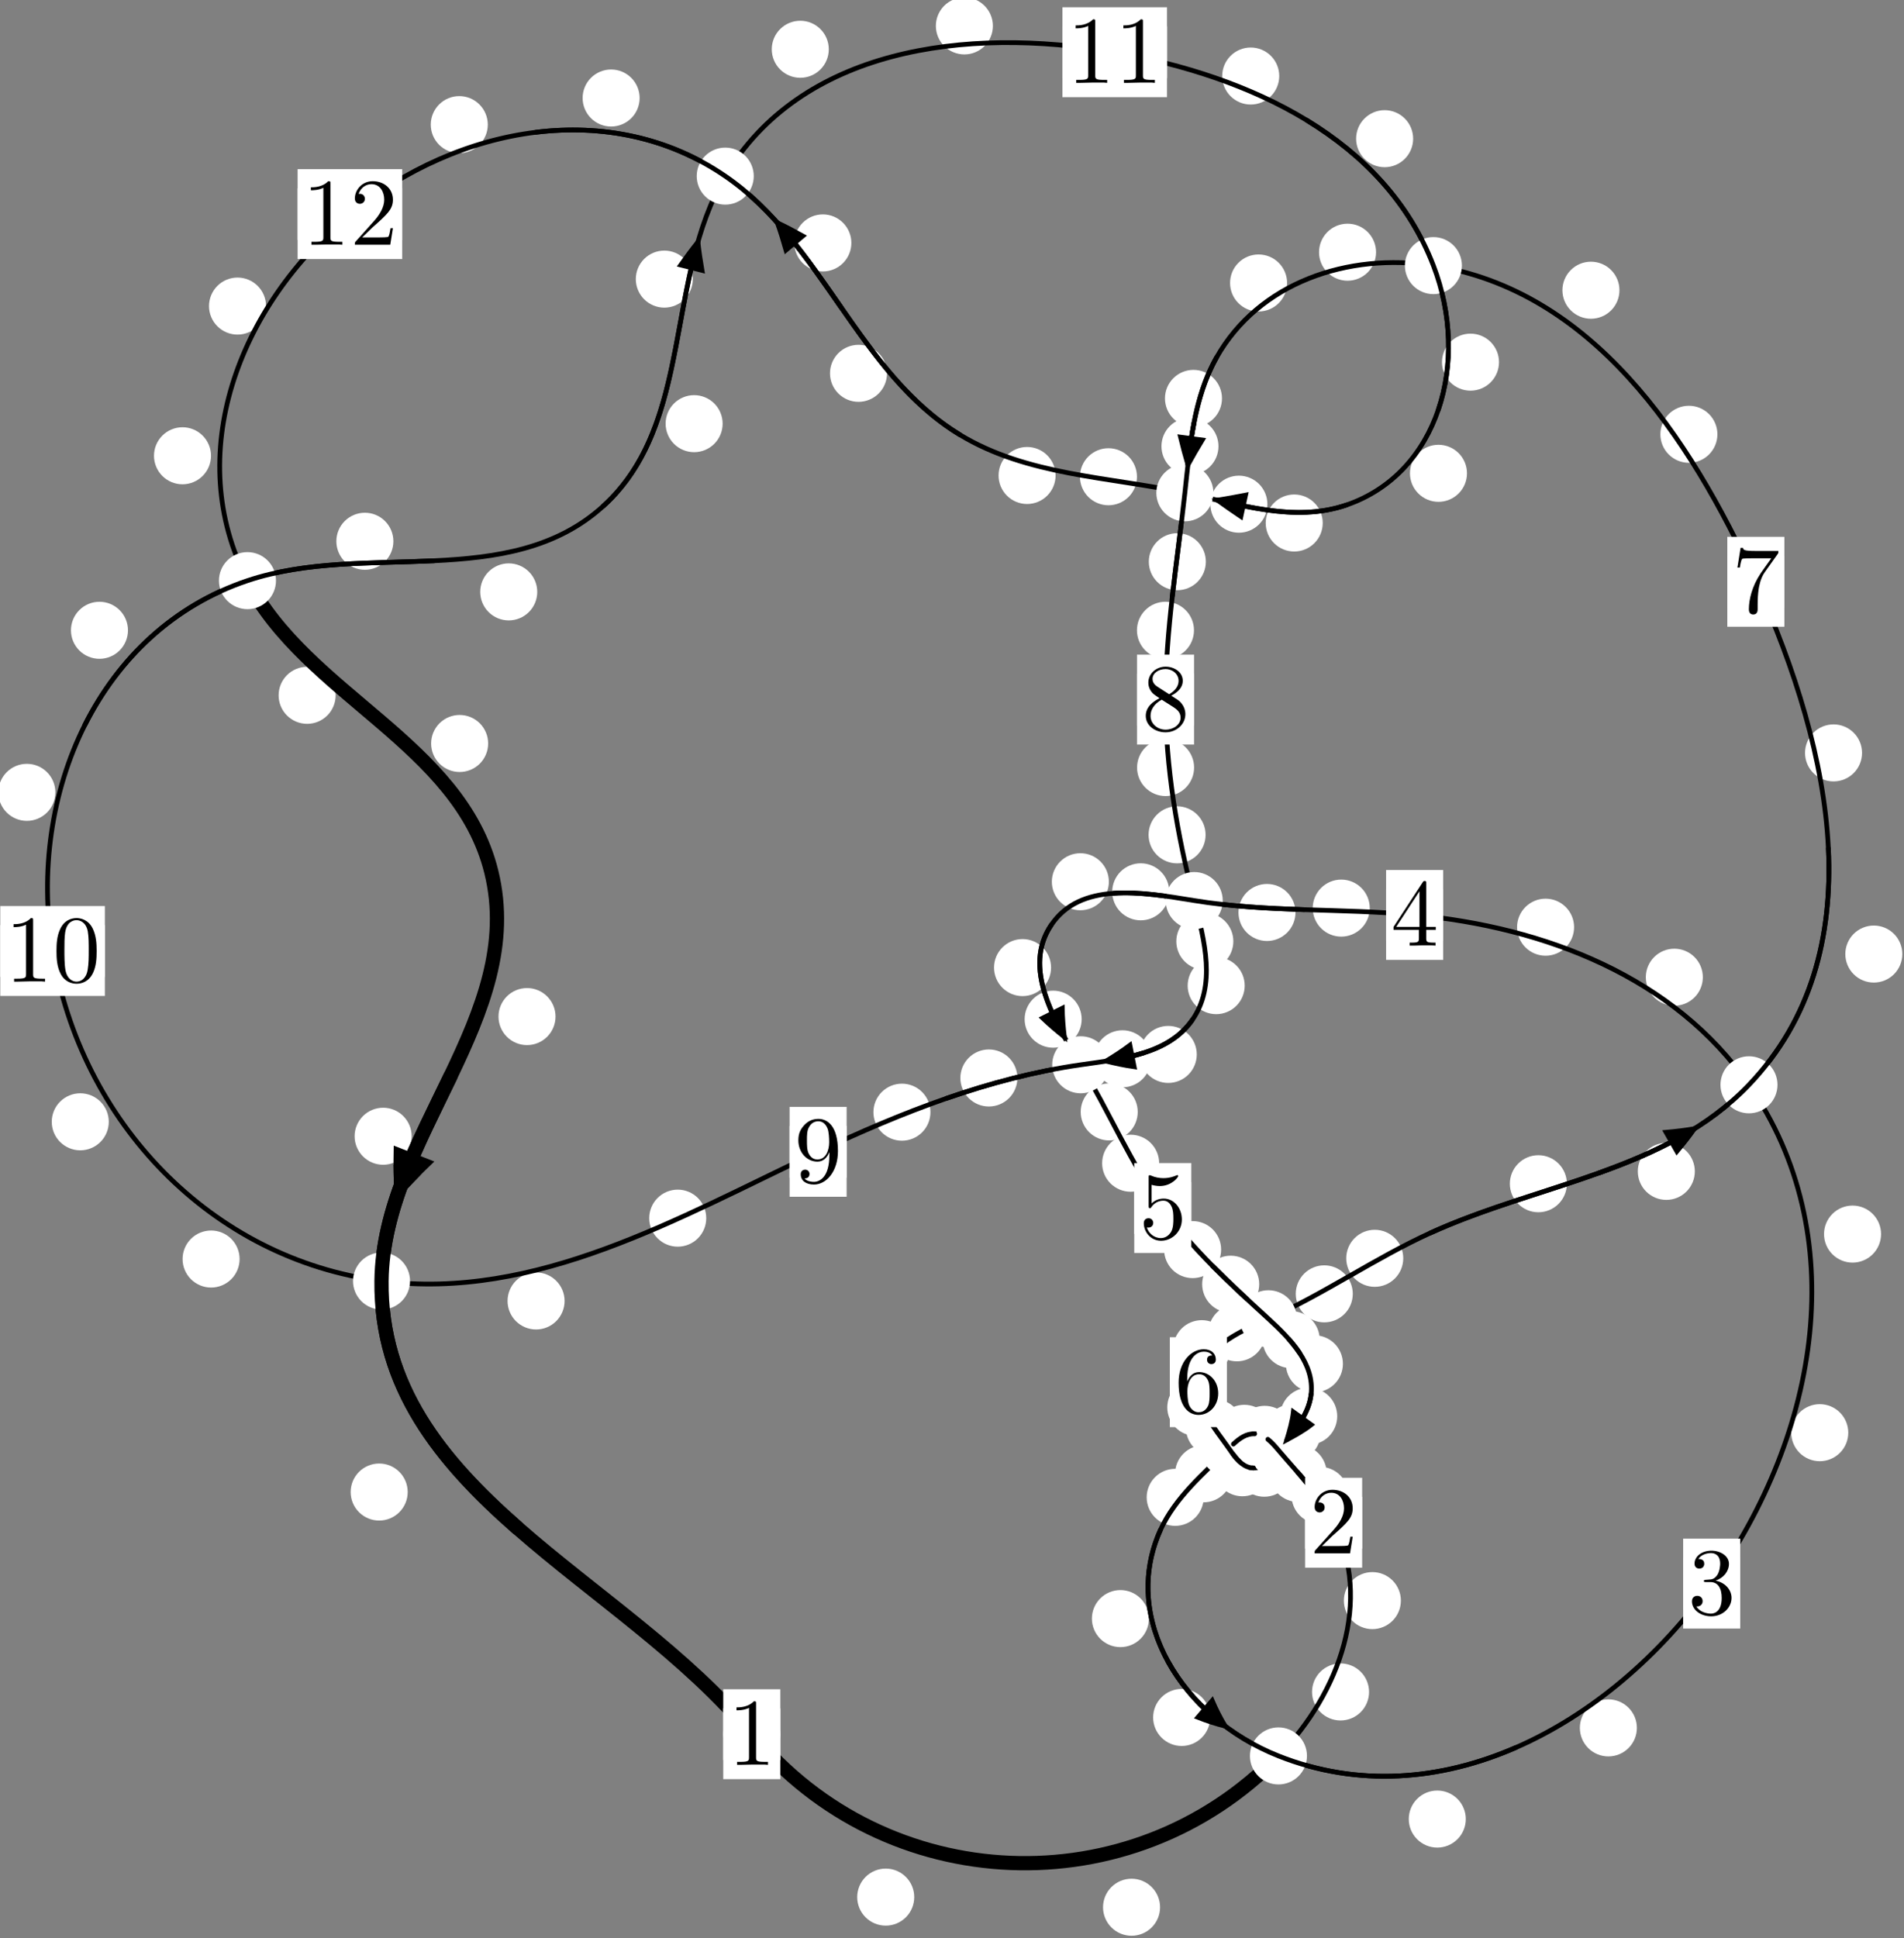 <?xml version="1.0"?>
<!-- Created by MetaPost 1.999 on 2021.07.06:0009 -->
<svg version="1.1" xmlns="http://www.w3.org/2000/svg" xmlns:xlink="http://www.w3.org/1999/xlink" width="199.567" height="203.119" viewBox="0 0 199.567 203.119">
<rect x="0" y="0" width="199.567" height="203.119" fill="#808080" stroke="none"/>
<!-- Original BoundingBox: -134.173859 -18.845901 65.393143 184.273163 -->
  <defs>
    <g transform="scale(0.01,0.01)" id="GLYPHcmr10_48">
      <path style="fill-rule: evenodd;" d="M460 -320C460 -400,455 -480,420 -554C374 -650,292 -666,250 -666C190 -666,117 -640,76 -547C44 -478,39 -400,39 -320C39 -245,43 -155,84 -79C127 2,200 22,249 22C303 22,379 1,423 -94C455 -163,460 -241,460 -320M249 -0C210 -0,151 -25,133 -121C122 -181,122 -273,122 -332C122 -396,122 -462,130 -516C149 -635,224 -644,249 -644C282 -644,348 -626,367 -527C377 -471,377 -395,377 -332C377 -257,377 -189,366 -125C351 -30,294 -0,249 -0"></path>
    </g>
    <g transform="scale(0.01,0.01)" id="GLYPHcmr10_49">
      <path style="fill-rule: evenodd;" d="M294 -640C294 -664,294 -666,271 -666C209 -602,121 -602,89 -602L89 -571C109 -571,168 -571,220 -597L220 -79C220 -43,217 -31,127 -31L95 -31L95 -0L257 -0L130 -3L217 -3L257 -3L297 -3L384 -3L419 -0L419 -31L387 -31C297 -31,294 -42,294 -79"></path>
    </g>
    <g transform="scale(0.01,0.01)" id="GLYPHcmr10_50">
      <path style="fill-rule: evenodd;" d="M127 -77L233 -180C389 -318,449 -372,449 -472C449 -586,359 -666,237 -666C124 -666,50 -574,50 -485C50 -429,100 -429,103 -429C120 -429,155 -441,155 -482C155 -508,137 -534,102 -534C94 -534,92 -534,89 -533C112 -598,166 -635,224 -635C315 -635,358 -554,358 -472C358 -392,308 -313,253 -251L61 -37C50 -26,50 -24,50 -0L421 -0L449 -174L424 -174C419 -144,412 -100,402 -85C395 -77,329 -77,307 -77"></path>
    </g>
    <g transform="scale(0.01,0.01)" id="GLYPHcmr10_51">
      <path style="fill-rule: evenodd;" d="M290 -352C372 -379,430 -449,430 -528C430 -610,342 -666,246 -666C145 -666,69 -606,69 -530C69 -497,91 -478,120 -478C151 -478,171 -500,171 -529C171 -579,124 -579,109 -579C140 -628,206 -641,242 -641C283 -641,338 -619,338 -529C338 -517,336 -459,310 -415C280 -367,246 -364,221 -363C213 -362,189 -360,182 -360C174 -359,167 -358,167 -348C167 -337,174 -337,191 -337L235 -337C317 -337,354 -269,354 -171C354 -35,285 -6,241 -6C198 -6,123 -23,88 -82C123 -77,154 -99,154 -137C154 -173,127 -193,98 -193C74 -193,42 -179,42 -135C42 -44,135 22,244 22C366 22,457 -69,457 -171C457 -253,394 -331,290 -352"></path>
    </g>
    <g transform="scale(0.01,0.01)" id="GLYPHcmr10_52">
      <path style="fill-rule: evenodd;" d="M294 -165L294 -78C294 -42,292 -31,218 -31L197 -31L197 -0L332 -0L238 -3L290 -3L332 -3L374 -3L427 -3L468 -0L468 -31L447 -31C373 -31,371 -42,371 -78L371 -165L471 -165L471 -196L371 -196L371 -651C371 -671,371 -677,355 -677C346 -677,343 -677,335 -665L28 -196L28 -165M300 -196L56 -196L300 -569"></path>
    </g>
    <g transform="scale(0.01,0.01)" id="GLYPHcmr10_53">
      <path style="fill-rule: evenodd;" d="M449 -201C449 -320,367 -420,259 -420C211 -420,168 -404,132 -369L132 -564C152 -558,185 -551,217 -551C340 -551,410 -642,410 -655C410 -661,407 -666,400 -666C399 -666,397 -666,392 -663C372 -654,323 -634,256 -634C216 -634,170 -641,123 -662C115 -665,113 -665,111 -665C101 -665,101 -657,101 -641L101 -345C101 -327,101 -319,115 -319C122 -319,124 -322,128 -328C139 -344,176 -398,257 -398C309 -398,334 -352,342 -334C358 -297,360 -258,360 -208C360 -173,360 -113,336 -71C312 -32,275 -6,229 -6C156 -6,99 -59,82 -118C85 -117,88 -116,99 -116C132 -116,149 -141,149 -165C149 -189,132 -214,99 -214C85 -214,50 -207,50 -161C50 -75,119 22,231 22C347 22,449 -74,449 -201"></path>
    </g>
    <g transform="scale(0.01,0.01)" id="GLYPHcmr10_54">
      <path style="fill-rule: evenodd;" d="M132 -328L132 -352C132 -605,256 -641,307 -641C331 -641,373 -635,395 -601C380 -601,340 -601,340 -556C340 -525,364 -510,386 -510C402 -510,432 -519,432 -558C432 -618,388 -666,305 -666C177 -666,42 -537,42 -316C42 -49,158 22,251 22C362 22,457 -72,457 -204C457 -331,368 -427,257 -427C189 -427,152 -376,132 -328M251 -6C188 -6,158 -66,152 -81C134 -128,134 -208,134 -226C134 -304,166 -404,256 -404C272 -404,318 -404,349 -342C367 -305,367 -254,367 -205C367 -157,367 -107,350 -71C320 -11,274 -6,251 -6"></path>
    </g>
    <g transform="scale(0.01,0.01)" id="GLYPHcmr10_55">
      <path style="fill-rule: evenodd;" d="M476 -609C485 -621,485 -623,485 -644L242 -644C120 -644,118 -657,114 -676L89 -676L56 -470L81 -470C84 -486,93 -549,106 -561C113 -567,191 -567,204 -567L411 -567C400 -551,321 -442,299 -409C209 -274,176 -135,176 -33C176 -23,176 22,222 22C268 22,268 -23,268 -33L268 -84C268 -139,271 -194,279 -248C283 -271,297 -357,341 -419"></path>
    </g>
    <g transform="scale(0.01,0.01)" id="GLYPHcmr10_56">
      <path style="fill-rule: evenodd;" d="M163 -457C117 -487,113 -521,113 -538C113 -599,178 -641,249 -641C322 -641,386 -589,386 -517C386 -460,347 -412,287 -377M309 -362C381 -399,430 -451,430 -517C430 -609,341 -666,250 -666C150 -666,69 -592,69 -499C69 -481,71 -436,113 -389C124 -377,161 -352,186 -335C128 -306,42 -250,42 -151C42 -45,144 22,249 22C362 22,457 -61,457 -168C457 -204,446 -249,408 -291C389 -312,373 -322,309 -362M209 -320L332 -242C360 -223,407 -193,407 -132C407 -58,332 -6,250 -6C164 -6,92 -68,92 -151C92 -209,124 -273,209 -320"></path>
    </g>
    <g transform="scale(0.01,0.01)" id="GLYPHcmr10_57">
      <path style="fill-rule: evenodd;" d="M367 -318L367 -286C367 -52,263 -6,205 -6C188 -6,134 -8,107 -42C151 -42,159 -71,159 -88C159 -119,135 -134,113 -134C97 -134,67 -125,67 -86C67 -19,121 22,206 22C335 22,457 -114,457 -329C457 -598,342 -666,253 -666C198 -666,149 -648,106 -603C65 -558,42 -516,42 -441C42 -316,130 -218,242 -218C303 -218,344 -260,367 -318M243 -241C227 -241,181 -241,150 -304C132 -341,132 -391,132 -440C132 -494,132 -541,153 -578C180 -628,218 -641,253 -641C299 -641,332 -607,349 -562C361 -530,365 -467,365 -421C365 -338,331 -241,243 -241"></path>
    </g>
  </defs>
  <path d="M95.826 198.795C95.826 198.002,95.511 197.242,94.95 196.682C94.39 196.121,93.629 195.806,92.837 195.806C92.044 195.806,91.284 196.121,90.723 196.682C90.163 197.242,89.848 198.002,89.848 198.795C89.848 199.588,90.163 200.348,90.723 200.908C91.284 201.469,92.044 201.784,92.837 201.784C93.629 201.784,94.39 201.469,94.95 200.908C95.511 200.348,95.826 199.588,95.826 198.795Z" style="fill: rgb(100%,100%,100%);stroke: none;"></path>
  <path d="M81.786 181.724C81.786 180.931,81.471 180.171,80.911 179.611C80.35 179.05,79.59 178.735,78.797 178.735C78.005 178.735,77.245 179.05,76.684 179.611C76.124 180.171,75.809 180.931,75.809 181.724C75.809 182.517,76.124 183.277,76.684 183.837C77.245 184.398,78.005 184.713,78.797 184.713C79.59 184.713,80.35 184.398,80.911 183.837C81.471 183.277,81.786 182.517,81.786 181.724Z" style="fill: rgb(100%,100%,100%);stroke: none;"></path>
  <path d="M143.498 177.296C143.498 176.503,143.183 175.743,142.623 175.182C142.062 174.622,141.302 174.307,140.51 174.307C139.717 174.307,138.957 174.622,138.396 175.182C137.836 175.743,137.521 176.503,137.521 177.296C137.521 178.088,137.836 178.849,138.396 179.409C138.957 179.97,139.717 180.285,140.51 180.285C141.302 180.285,142.062 179.97,142.623 179.409C143.183 178.849,143.498 178.088,143.498 177.296Z" style="fill: rgb(100%,100%,100%);stroke: none;"></path>
  <path d="M121.592 199.857C121.592 199.064,121.277 198.304,120.716 197.744C120.156 197.183,119.396 196.868,118.603 196.868C117.81 196.868,117.05 197.183,116.49 197.744C115.929 198.304,115.614 199.064,115.614 199.857C115.614 200.65,115.929 201.41,116.49 201.97C117.05 202.531,117.81 202.846,118.603 202.846C119.396 202.846,120.156 202.531,120.716 201.97C121.277 201.41,121.592 200.65,121.592 199.857Z" style="fill: rgb(100%,100%,100%);stroke: none;"></path>
  <path d="M141.346 156.698C141.346 155.906,141.031 155.145,140.47 154.585C139.91 154.024,139.15 153.709,138.357 153.709C137.564 153.709,136.804 154.024,136.244 154.585C135.683 155.145,135.368 155.906,135.368 156.698C135.368 157.491,135.683 158.251,136.244 158.812C136.804 159.372,137.564 159.687,138.357 159.687C139.15 159.687,139.91 159.372,140.47 158.812C141.031 158.251,141.346 157.491,141.346 156.698Z" style="fill: rgb(100%,100%,100%);stroke: none;"></path>
  <path d="M146.833 167.725C146.833 166.932,146.518 166.172,145.958 165.611C145.397 165.051,144.637 164.736,143.844 164.736C143.052 164.736,142.292 165.051,141.731 165.611C141.171 166.172,140.856 166.932,140.856 167.725C140.856 168.517,141.171 169.278,141.731 169.838C142.292 170.399,143.052 170.714,143.844 170.714C144.637 170.714,145.397 170.399,145.958 169.838C146.518 169.278,146.833 168.517,146.833 167.725Z" style="fill: rgb(100%,100%,100%);stroke: none;"></path>
  <path d="M136.302 151.158C136.302 150.365,135.987 149.605,135.427 149.044C134.866 148.484,134.106 148.169,133.314 148.169C132.521 148.169,131.761 148.484,131.2 149.044C130.64 149.605,130.325 150.365,130.325 151.158C130.325 151.95,130.64 152.71,131.2 153.271C131.761 153.831,132.521 154.146,133.314 154.146C134.106 154.146,134.866 153.831,135.427 153.271C135.987 152.71,136.302 151.95,136.302 151.158Z" style="fill: rgb(100%,100%,100%);stroke: none;"></path>
  <path d="M139.059 154.4C139.059 153.607,138.744 152.847,138.184 152.286C137.623 151.726,136.863 151.411,136.07 151.411C135.278 151.411,134.517 151.726,133.957 152.286C133.396 152.847,133.081 153.607,133.081 154.4C133.081 155.192,133.396 155.952,133.957 156.513C134.517 157.073,135.278 157.388,136.07 157.388C136.863 157.388,137.623 157.073,138.184 156.513C138.744 155.952,139.059 155.192,139.059 154.4Z" style="fill: rgb(100%,100%,100%);stroke: none;"></path>
  <path d="M133.414 150.196C133.414 149.403,133.099 148.643,132.538 148.083C131.978 147.522,131.218 147.207,130.425 147.207C129.632 147.207,128.872 147.522,128.312 148.083C127.751 148.643,127.436 149.403,127.436 150.196C127.436 150.989,127.751 151.749,128.312 152.309C128.872 152.87,129.632 153.185,130.425 153.185C131.218 153.185,131.978 152.87,132.538 152.309C133.099 151.749,133.414 150.989,133.414 150.196Z" style="fill: rgb(100%,100%,100%);stroke: none;"></path>
  <path d="M135.549 150.302C135.549 149.51,135.234 148.75,134.673 148.189C134.113 147.629,133.353 147.314,132.56 147.314C131.767 147.314,131.007 147.629,130.447 148.189C129.886 148.75,129.571 149.51,129.571 150.302C129.571 151.095,129.886 151.855,130.447 152.416C131.007 152.976,131.767 153.291,132.56 153.291C133.353 153.291,134.113 152.976,134.673 152.416C135.234 151.855,135.549 151.095,135.549 150.302Z" style="fill: rgb(100%,100%,100%);stroke: none;"></path>
  <path d="M129.142 154.437C129.142 153.645,128.827 152.885,128.266 152.324C127.706 151.764,126.945 151.449,126.153 151.449C125.36 151.449,124.6 151.764,124.039 152.324C123.479 152.885,123.164 153.645,123.164 154.437C123.164 155.23,123.479 155.99,124.039 156.551C124.6 157.111,125.36 157.426,126.153 157.426C126.945 157.426,127.706 157.111,128.266 156.551C128.827 155.99,129.142 155.23,129.142 154.437Z" style="fill: rgb(100%,100%,100%);stroke: none;"></path>
  <path d="M132.568 151.011C132.568 150.218,132.253 149.458,131.692 148.898C131.132 148.337,130.372 148.022,129.579 148.022C128.786 148.022,128.026 148.337,127.466 148.898C126.905 149.458,126.59 150.218,126.59 151.011C126.59 151.804,126.905 152.564,127.466 153.124C128.026 153.685,128.786 154,129.579 154C130.372 154,131.132 153.685,131.692 153.124C132.253 152.564,132.568 151.804,132.568 151.011Z" style="fill: rgb(100%,100%,100%);stroke: none;"></path>
  <path d="M120.424 169.611C120.424 168.818,120.109 168.058,119.549 167.497C118.989 166.937,118.228 166.622,117.436 166.622C116.643 166.622,115.883 166.937,115.322 167.497C114.762 168.058,114.447 168.818,114.447 169.611C114.447 170.403,114.762 171.164,115.322 171.724C115.883 172.285,116.643 172.599,117.436 172.599C118.228 172.599,118.989 172.285,119.549 171.724C120.109 171.164,120.424 170.403,120.424 169.611Z" style="fill: rgb(100%,100%,100%);stroke: none;"></path>
  <path d="M126.167 156.903C126.167 156.11,125.852 155.35,125.291 154.79C124.731 154.229,123.971 153.914,123.178 153.914C122.385 153.914,121.625 154.229,121.065 154.79C120.504 155.35,120.189 156.11,120.189 156.903C120.189 157.696,120.504 158.456,121.065 159.016C121.625 159.577,122.385 159.892,123.178 159.892C123.971 159.892,124.731 159.577,125.291 159.016C125.852 158.456,126.167 157.696,126.167 156.903Z" style="fill: rgb(100%,100%,100%);stroke: none;"></path>
  <path d="M153.637 190.617C153.637 189.824,153.322 189.064,152.762 188.503C152.201 187.943,151.441 187.628,150.648 187.628C149.856 187.628,149.096 187.943,148.535 188.503C147.975 189.064,147.66 189.824,147.66 190.617C147.66 191.409,147.975 192.17,148.535 192.73C149.096 193.291,149.856 193.606,150.648 193.606C151.441 193.606,152.201 193.291,152.762 192.73C153.322 192.17,153.637 191.409,153.637 190.617Z" style="fill: rgb(100%,100%,100%);stroke: none;"></path>
  <path d="M126.844 179.968C126.844 179.175,126.529 178.415,125.968 177.855C125.408 177.294,124.648 176.979,123.855 176.979C123.062 176.979,122.302 177.294,121.742 177.855C121.181 178.415,120.866 179.175,120.866 179.968C120.866 180.761,121.181 181.521,121.742 182.081C122.302 182.642,123.062 182.957,123.855 182.957C124.648 182.957,125.408 182.642,125.968 182.081C126.529 181.521,126.844 180.761,126.844 179.968Z" style="fill: rgb(100%,100%,100%);stroke: none;"></path>
  <path d="M193.726 150.129C193.726 149.336,193.411 148.576,192.851 148.016C192.29 147.455,191.53 147.14,190.738 147.14C189.945 147.14,189.185 147.455,188.624 148.016C188.064 148.576,187.749 149.336,187.749 150.129C187.749 150.922,188.064 151.682,188.624 152.242C189.185 152.803,189.945 153.118,190.738 153.118C191.53 153.118,192.29 152.803,192.851 152.242C193.411 151.682,193.726 150.922,193.726 150.129Z" style="fill: rgb(100%,100%,100%);stroke: none;"></path>
  <path d="M171.569 181.062C171.569 180.269,171.254 179.509,170.694 178.949C170.134 178.388,169.373 178.073,168.581 178.073C167.788 178.073,167.028 178.388,166.467 178.949C165.907 179.509,165.592 180.269,165.592 181.062C165.592 181.855,165.907 182.615,166.467 183.175C167.028 183.736,167.788 184.051,168.581 184.051C169.373 184.051,170.134 183.736,170.694 183.175C171.254 182.615,171.569 181.855,171.569 181.062Z" style="fill: rgb(100%,100%,100%);stroke: none;"></path>
  <path d="M178.483 102.401C178.483 101.608,178.168 100.848,177.608 100.287C177.047 99.727,176.287 99.412,175.494 99.412C174.702 99.412,173.942 99.727,173.381 100.287C172.821 100.848,172.506 101.608,172.506 102.401C172.506 103.193,172.821 103.953,173.381 104.514C173.942 105.074,174.702 105.389,175.494 105.389C176.287 105.389,177.047 105.074,177.608 104.514C178.168 103.953,178.483 103.193,178.483 102.401Z" style="fill: rgb(100%,100%,100%);stroke: none;"></path>
  <path d="M197.163 129.318C197.163 128.525,196.848 127.765,196.287 127.205C195.727 126.644,194.967 126.329,194.174 126.329C193.381 126.329,192.621 126.644,192.061 127.205C191.5 127.765,191.185 128.525,191.185 129.318C191.185 130.111,191.5 130.871,192.061 131.431C192.621 131.992,193.381 132.307,194.174 132.307C194.967 132.307,195.727 131.992,196.287 131.431C196.848 130.871,197.163 130.111,197.163 129.318Z" style="fill: rgb(100%,100%,100%);stroke: none;"></path>
  <path d="M143.57 95.159C143.57 94.367,143.255 93.606,142.695 93.046C142.134 92.485,141.374 92.171,140.581 92.171C139.789 92.171,139.028 92.485,138.468 93.046C137.908 93.606,137.593 94.367,137.593 95.159C137.593 95.952,137.908 96.712,138.468 97.273C139.028 97.833,139.789 98.148,140.581 98.148C141.374 98.148,142.134 97.833,142.695 97.273C143.255 96.712,143.57 95.952,143.57 95.159Z" style="fill: rgb(100%,100%,100%);stroke: none;"></path>
  <path d="M164.988 97.159C164.988 96.366,164.673 95.606,164.112 95.046C163.552 94.485,162.792 94.17,161.999 94.17C161.206 94.17,160.446 94.485,159.886 95.046C159.325 95.606,159.01 96.366,159.01 97.159C159.01 97.952,159.325 98.712,159.886 99.272C160.446 99.833,161.206 100.148,161.999 100.148C162.792 100.148,163.552 99.833,164.112 99.272C164.673 98.712,164.988 97.952,164.988 97.159Z" style="fill: rgb(100%,100%,100%);stroke: none;"></path>
  <path d="M122.554 93.452C122.554 92.659,122.239 91.899,121.679 91.338C121.118 90.778,120.358 90.463,119.566 90.463C118.773 90.463,118.013 90.778,117.452 91.338C116.892 91.899,116.577 92.659,116.577 93.452C116.577 94.244,116.892 95.004,117.452 95.565C118.013 96.125,118.773 96.44,119.566 96.44C120.358 96.44,121.118 96.125,121.679 95.565C122.239 95.004,122.554 94.244,122.554 93.452Z" style="fill: rgb(100%,100%,100%);stroke: none;"></path>
  <path d="M135.787 95.617C135.787 94.824,135.472 94.064,134.912 93.503C134.351 92.943,133.591 92.628,132.799 92.628C132.006 92.628,131.246 92.943,130.685 93.503C130.125 94.064,129.81 94.824,129.81 95.617C129.81 96.409,130.125 97.17,130.685 97.73C131.246 98.29,132.006 98.605,132.799 98.605C133.591 98.605,134.351 98.29,134.912 97.73C135.472 97.17,135.787 96.409,135.787 95.617Z" style="fill: rgb(100%,100%,100%);stroke: none;"></path>
  <path d="M110.167 101.392C110.167 100.599,109.852 99.839,109.292 99.279C108.731 98.718,107.971 98.403,107.178 98.403C106.386 98.403,105.625 98.718,105.065 99.279C104.504 99.839,104.19 100.599,104.19 101.392C104.19 102.185,104.504 102.945,105.065 103.505C105.625 104.066,106.386 104.381,107.178 104.381C107.971 104.381,108.731 104.066,109.292 103.505C109.852 102.945,110.167 102.185,110.167 101.392Z" style="fill: rgb(100%,100%,100%);stroke: none;"></path>
  <path d="M116.227 92.396C116.227 91.603,115.912 90.843,115.351 90.282C114.791 89.722,114.031 89.407,113.238 89.407C112.445 89.407,111.685 89.722,111.125 90.282C110.564 90.843,110.249 91.603,110.249 92.396C110.249 93.188,110.564 93.948,111.125 94.509C111.685 95.069,112.445 95.384,113.238 95.384C114.031 95.384,114.791 95.069,115.351 94.509C115.912 93.948,116.227 93.188,116.227 92.396Z" style="fill: rgb(100%,100%,100%);stroke: none;"></path>
  <path d="M119.251 116.516C119.251 115.724,118.937 114.964,118.376 114.403C117.816 113.843,117.055 113.528,116.263 113.528C115.47 113.528,114.71 113.843,114.149 114.403C113.589 114.964,113.274 115.724,113.274 116.516C113.274 117.309,113.589 118.069,114.149 118.63C114.71 119.19,115.47 119.505,116.263 119.505C117.055 119.505,117.816 119.19,118.376 118.63C118.937 118.069,119.251 117.309,119.251 116.516Z" style="fill: rgb(100%,100%,100%);stroke: none;"></path>
  <path d="M113.375 106.799C113.375 106.006,113.06 105.246,112.499 104.686C111.939 104.125,111.178 103.81,110.386 103.81C109.593 103.81,108.833 104.125,108.272 104.686C107.712 105.246,107.397 106.006,107.397 106.799C107.397 107.592,107.712 108.352,108.272 108.912C108.833 109.473,109.593 109.788,110.386 109.788C111.178 109.788,111.939 109.473,112.499 108.912C113.06 108.352,113.375 107.592,113.375 106.799Z" style="fill: rgb(100%,100%,100%);stroke: none;"></path>
  <path d="M127.993 130.944C127.993 130.151,127.678 129.391,127.118 128.83C126.557 128.27,125.797 127.955,125.004 127.955C124.212 127.955,123.452 128.27,122.891 128.83C122.331 129.391,122.016 130.151,122.016 130.944C122.016 131.736,122.331 132.497,122.891 133.057C123.452 133.617,124.212 133.932,125.004 133.932C125.797 133.932,126.557 133.617,127.118 133.057C127.678 132.497,127.993 131.736,127.993 130.944Z" style="fill: rgb(100%,100%,100%);stroke: none;"></path>
  <path d="M121.497 121.894C121.497 121.101,121.182 120.341,120.622 119.78C120.061 119.22,119.301 118.905,118.508 118.905C117.716 118.905,116.956 119.22,116.395 119.78C115.835 120.341,115.52 121.101,115.52 121.894C115.52 122.686,115.835 123.447,116.395 124.007C116.956 124.567,117.716 124.882,118.508 124.882C119.301 124.882,120.061 124.567,120.622 124.007C121.182 123.447,121.497 122.686,121.497 121.894Z" style="fill: rgb(100%,100%,100%);stroke: none;"></path>
  <path d="M138.322 140.378C138.322 139.585,138.007 138.825,137.446 138.265C136.886 137.704,136.126 137.389,135.333 137.389C134.54 137.389,133.78 137.704,133.22 138.265C132.659 138.825,132.344 139.585,132.344 140.378C132.344 141.171,132.659 141.931,133.22 142.491C133.78 143.052,134.54 143.367,135.333 143.367C136.126 143.367,136.886 143.052,137.446 142.491C138.007 141.931,138.322 141.171,138.322 140.378Z" style="fill: rgb(100%,100%,100%);stroke: none;"></path>
  <path d="M131.984 134.569C131.984 133.777,131.669 133.017,131.108 132.456C130.548 131.896,129.788 131.581,128.995 131.581C128.202 131.581,127.442 131.896,126.882 132.456C126.321 133.017,126.006 133.777,126.006 134.569C126.006 135.362,126.321 136.122,126.882 136.683C127.442 137.243,128.202 137.558,128.995 137.558C129.788 137.558,130.548 137.243,131.108 136.683C131.669 136.122,131.984 135.362,131.984 134.569Z" style="fill: rgb(100%,100%,100%);stroke: none;"></path>
  <path d="M140.161 148.403C140.161 147.61,139.846 146.85,139.286 146.29C138.725 145.729,137.965 145.414,137.172 145.414C136.38 145.414,135.62 145.729,135.059 146.29C134.499 146.85,134.184 147.61,134.184 148.403C134.184 149.196,134.499 149.956,135.059 150.516C135.62 151.077,136.38 151.392,137.172 151.392C137.965 151.392,138.725 151.077,139.286 150.516C139.846 149.956,140.161 149.196,140.161 148.403Z" style="fill: rgb(100%,100%,100%);stroke: none;"></path>
  <path d="M140.757 142.911C140.757 142.119,140.442 141.358,139.882 140.798C139.321 140.237,138.561 139.923,137.768 139.923C136.976 139.923,136.215 140.237,135.655 140.798C135.094 141.358,134.78 142.119,134.78 142.911C134.78 143.704,135.094 144.464,135.655 145.025C136.215 145.585,136.976 145.9,137.768 145.9C138.561 145.9,139.321 145.585,139.882 145.025C140.442 144.464,140.757 143.704,140.757 142.911Z" style="fill: rgb(100%,100%,100%);stroke: none;"></path>
  <path d="M136.28 152.866C136.28 152.073,135.965 151.313,135.405 150.753C134.844 150.192,134.084 149.877,133.291 149.877C132.499 149.877,131.738 150.192,131.178 150.753C130.617 151.313,130.303 152.073,130.303 152.866C130.303 153.659,130.617 154.419,131.178 154.979C131.738 155.54,132.499 155.855,133.291 155.855C134.084 155.855,134.844 155.54,135.405 154.979C135.965 154.419,136.28 153.659,136.28 152.866Z" style="fill: rgb(100%,100%,100%);stroke: none;"></path>
  <path d="M138.422 150.143C138.422 149.351,138.107 148.59,137.546 148.03C136.986 147.469,136.226 147.155,135.433 147.155C134.64 147.155,133.88 147.469,133.32 148.03C132.759 148.59,132.444 149.351,132.444 150.143C132.444 150.936,132.759 151.696,133.32 152.257C133.88 152.817,134.64 153.132,135.433 153.132C136.226 153.132,136.986 152.817,137.546 152.257C138.107 151.696,138.422 150.936,138.422 150.143Z" style="fill: rgb(100%,100%,100%);stroke: none;"></path>
  <path d="M133.209 153.803C133.209 153.01,132.894 152.25,132.334 151.689C131.773 151.129,131.013 150.814,130.22 150.814C129.428 150.814,128.667 151.129,128.107 151.689C127.547 152.25,127.232 153.01,127.232 153.803C127.232 154.595,127.547 155.356,128.107 155.916C128.667 156.477,129.428 156.792,130.22 156.792C131.013 156.792,131.773 156.477,132.334 155.916C132.894 155.356,133.209 154.595,133.209 153.803Z" style="fill: rgb(100%,100%,100%);stroke: none;"></path>
  <path d="M135.501 153.852C135.501 153.059,135.186 152.299,134.625 151.739C134.065 151.178,133.305 150.863,132.512 150.863C131.719 150.863,130.959 151.178,130.399 151.739C129.838 152.299,129.523 153.059,129.523 153.852C129.523 154.645,129.838 155.405,130.399 155.965C130.959 156.526,131.719 156.841,132.512 156.841C133.305 156.841,134.065 156.526,134.625 155.965C135.186 155.405,135.501 154.645,135.501 153.852Z" style="fill: rgb(100%,100%,100%);stroke: none;"></path>
  <path d="M130.279 149.611C130.279 148.819,129.964 148.058,129.403 147.498C128.843 146.937,128.083 146.622,127.29 146.622C126.497 146.622,125.737 146.937,125.177 147.498C124.616 148.058,124.301 148.819,124.301 149.611C124.301 150.404,124.616 151.164,125.177 151.725C125.737 152.285,126.497 152.6,127.29 152.6C128.083 152.6,128.843 152.285,129.403 151.725C129.964 151.164,130.279 150.404,130.279 149.611Z" style="fill: rgb(100%,100%,100%);stroke: none;"></path>
  <path d="M132.471 152.743C132.471 151.95,132.156 151.19,131.596 150.63C131.035 150.069,130.275 149.754,129.482 149.754C128.69 149.754,127.93 150.069,127.369 150.63C126.809 151.19,126.494 151.95,126.494 152.743C126.494 153.536,126.809 154.296,127.369 154.856C127.93 155.417,128.69 155.732,129.482 155.732C130.275 155.732,131.035 155.417,131.596 154.856C132.156 154.296,132.471 153.536,132.471 152.743Z" style="fill: rgb(100%,100%,100%);stroke: none;"></path>
  <path d="M128.953 141.325C128.953 140.532,128.638 139.772,128.078 139.211C127.517 138.651,126.757 138.336,125.964 138.336C125.172 138.336,124.412 138.651,123.851 139.211C123.291 139.772,122.976 140.532,122.976 141.325C122.976 142.117,123.291 142.877,123.851 143.438C124.412 143.998,125.172 144.313,125.964 144.313C126.757 144.313,127.517 143.998,128.078 143.438C128.638 142.877,128.953 142.117,128.953 141.325Z" style="fill: rgb(100%,100%,100%);stroke: none;"></path>
  <path d="M128.326 147.478C128.326 146.685,128.011 145.925,127.45 145.364C126.89 144.804,126.13 144.489,125.337 144.489C124.544 144.489,123.784 144.804,123.224 145.364C122.663 145.925,122.348 146.685,122.348 147.478C122.348 148.27,122.663 149.031,123.224 149.591C123.784 150.151,124.544 150.466,125.337 150.466C126.13 150.466,126.89 150.151,127.45 149.591C128.011 149.031,128.326 148.27,128.326 147.478Z" style="fill: rgb(100%,100%,100%);stroke: none;"></path>
  <path d="M141.792 135.581C141.792 134.788,141.477 134.028,140.916 133.467C140.356 132.907,139.596 132.592,138.803 132.592C138.01 132.592,137.25 132.907,136.69 133.467C136.129 134.028,135.814 134.788,135.814 135.581C135.814 136.373,136.129 137.133,136.69 137.694C137.25 138.254,138.01 138.569,138.803 138.569C139.596 138.569,140.356 138.254,140.916 137.694C141.477 137.133,141.792 136.373,141.792 135.581Z" style="fill: rgb(100%,100%,100%);stroke: none;"></path>
  <path d="M132.63 139.664C132.63 138.871,132.315 138.111,131.755 137.551C131.194 136.99,130.434 136.675,129.642 136.675C128.849 136.675,128.089 136.99,127.528 137.551C126.968 138.111,126.653 138.871,126.653 139.664C126.653 140.457,126.968 141.217,127.528 141.777C128.089 142.338,128.849 142.653,129.642 142.653C130.434 142.653,131.194 142.338,131.755 141.777C132.315 141.217,132.63 140.457,132.63 139.664Z" style="fill: rgb(100%,100%,100%);stroke: none;"></path>
  <path d="M164.232 124.042C164.232 123.249,163.917 122.489,163.356 121.929C162.796 121.368,162.036 121.053,161.243 121.053C160.45 121.053,159.69 121.368,159.13 121.929C158.569 122.489,158.254 123.249,158.254 124.042C158.254 124.835,158.569 125.595,159.13 126.155C159.69 126.716,160.45 127.031,161.243 127.031C162.036 127.031,162.796 126.716,163.356 126.155C163.917 125.595,164.232 124.835,164.232 124.042Z" style="fill: rgb(100%,100%,100%);stroke: none;"></path>
  <path d="M147.082 131.856C147.082 131.063,146.767 130.303,146.207 129.743C145.646 129.182,144.886 128.867,144.093 128.867C143.301 128.867,142.541 129.182,141.98 129.743C141.42 130.303,141.105 131.063,141.105 131.856C141.105 132.649,141.42 133.409,141.98 133.969C142.541 134.53,143.301 134.845,144.093 134.845C144.886 134.845,145.646 134.53,146.207 133.969C146.767 133.409,147.082 132.649,147.082 131.856Z" style="fill: rgb(100%,100%,100%);stroke: none;"></path>
  <path d="M199.393 99.974C199.393 99.182,199.078 98.422,198.518 97.861C197.957 97.301,197.197 96.986,196.404 96.986C195.612 96.986,194.852 97.301,194.291 97.861C193.731 98.422,193.416 99.182,193.416 99.974C193.416 100.767,193.731 101.527,194.291 102.088C194.852 102.648,195.612 102.963,196.404 102.963C197.197 102.963,197.957 102.648,198.518 102.088C199.078 101.527,199.393 100.767,199.393 99.974Z" style="fill: rgb(100%,100%,100%);stroke: none;"></path>
  <path d="M177.643 122.747C177.643 121.954,177.328 121.194,176.768 120.633C176.207 120.073,175.447 119.758,174.654 119.758C173.862 119.758,173.101 120.073,172.541 120.633C171.981 121.194,171.666 121.954,171.666 122.747C171.666 123.539,171.981 124.299,172.541 124.86C173.101 125.42,173.862 125.735,174.654 125.735C175.447 125.735,176.207 125.42,176.768 124.86C177.328 124.299,177.643 123.539,177.643 122.747Z" style="fill: rgb(100%,100%,100%);stroke: none;"></path>
  <path d="M180.009 45.508C180.009 44.716,179.694 43.956,179.133 43.395C178.573 42.835,177.813 42.52,177.02 42.52C176.227 42.52,175.467 42.835,174.907 43.395C174.346 43.956,174.031 44.716,174.031 45.508C174.031 46.301,174.346 47.061,174.907 47.622C175.467 48.182,176.227 48.497,177.02 48.497C177.813 48.497,178.573 48.182,179.133 47.622C179.694 47.061,180.009 46.301,180.009 45.508Z" style="fill: rgb(100%,100%,100%);stroke: none;"></path>
  <path d="M195.17 78.896C195.17 78.103,194.855 77.343,194.295 76.782C193.734 76.222,192.974 75.907,192.182 75.907C191.389 75.907,190.629 76.222,190.068 76.782C189.508 77.343,189.193 78.103,189.193 78.896C189.193 79.688,189.508 80.449,190.068 81.009C190.629 81.569,191.389 81.884,192.182 81.884C192.974 81.884,193.734 81.569,194.295 81.009C194.855 80.449,195.17 79.688,195.17 78.896Z" style="fill: rgb(100%,100%,100%);stroke: none;"></path>
  <path d="M144.231 26.428C144.231 25.636,143.916 24.875,143.356 24.315C142.795 23.754,142.035 23.44,141.242 23.44C140.45 23.44,139.69 23.754,139.129 24.315C138.569 24.875,138.254 25.636,138.254 26.428C138.254 27.221,138.569 27.981,139.129 28.542C139.69 29.102,140.45 29.417,141.242 29.417C142.035 29.417,142.795 29.102,143.356 28.542C143.916 27.981,144.231 27.221,144.231 26.428Z" style="fill: rgb(100%,100%,100%);stroke: none;"></path>
  <path d="M169.742 30.412C169.742 29.62,169.428 28.859,168.867 28.299C168.307 27.738,167.546 27.424,166.754 27.424C165.961 27.424,165.201 27.738,164.64 28.299C164.08 28.859,163.765 29.62,163.765 30.412C163.765 31.205,164.08 31.965,164.64 32.526C165.201 33.086,165.961 33.401,166.754 33.401C167.546 33.401,168.307 33.086,168.867 32.526C169.428 31.965,169.742 31.205,169.742 30.412Z" style="fill: rgb(100%,100%,100%);stroke: none;"></path>
  <path d="M128.082 41.747C128.082 40.954,127.767 40.194,127.207 39.634C126.646 39.073,125.886 38.758,125.094 38.758C124.301 38.758,123.541 39.073,122.98 39.634C122.42 40.194,122.105 40.954,122.105 41.747C122.105 42.54,122.42 43.3,122.98 43.86C123.541 44.421,124.301 44.736,125.094 44.736C125.886 44.736,126.646 44.421,127.207 43.86C127.767 43.3,128.082 42.54,128.082 41.747Z" style="fill: rgb(100%,100%,100%);stroke: none;"></path>
  <path d="M134.906 29.652C134.906 28.86,134.591 28.1,134.03 27.539C133.47 26.979,132.71 26.664,131.917 26.664C131.124 26.664,130.364 26.979,129.804 27.539C129.243 28.1,128.928 28.86,128.928 29.652C128.928 30.445,129.243 31.205,129.804 31.766C130.364 32.326,131.124 32.641,131.917 32.641C132.71 32.641,133.47 32.326,134.03 31.766C134.591 31.205,134.906 30.445,134.906 29.652Z" style="fill: rgb(100%,100%,100%);stroke: none;"></path>
  <path d="M126.391 58.859C126.391 58.067,126.076 57.306,125.516 56.746C124.955 56.185,124.195 55.871,123.402 55.871C122.609 55.871,121.849 56.185,121.289 56.746C120.728 57.306,120.413 58.067,120.413 58.859C120.413 59.652,120.728 60.412,121.289 60.973C121.849 61.533,122.609 61.848,123.402 61.848C124.195 61.848,124.955 61.533,125.516 60.973C126.076 60.412,126.391 59.652,126.391 58.859Z" style="fill: rgb(100%,100%,100%);stroke: none;"></path>
  <path d="M127.715 46.766C127.715 45.973,127.4 45.213,126.839 44.652C126.279 44.092,125.519 43.777,124.726 43.777C123.933 43.777,123.173 44.092,122.613 44.652C122.052 45.213,121.737 45.973,121.737 46.766C121.737 47.558,122.052 48.318,122.613 48.879C123.173 49.439,123.933 49.754,124.726 49.754C125.519 49.754,126.279 49.439,126.839 48.879C127.4 48.318,127.715 47.558,127.715 46.766Z" style="fill: rgb(100%,100%,100%);stroke: none;"></path>
  <path d="M125.159 80.43C125.159 79.638,124.844 78.877,124.283 78.317C123.723 77.757,122.963 77.442,122.17 77.442C121.377 77.442,120.617 77.757,120.057 78.317C119.496 78.877,119.181 79.638,119.181 80.43C119.181 81.223,119.496 81.983,120.057 82.544C120.617 83.104,121.377 83.419,122.17 83.419C122.963 83.419,123.723 83.104,124.283 82.544C124.844 81.983,125.159 81.223,125.159 80.43Z" style="fill: rgb(100%,100%,100%);stroke: none;"></path>
  <path d="M125.147 66.045C125.147 65.252,124.832 64.492,124.271 63.932C123.711 63.371,122.951 63.056,122.158 63.056C121.365 63.056,120.605 63.371,120.045 63.932C119.484 64.492,119.169 65.252,119.169 66.045C119.169 66.838,119.484 67.598,120.045 68.158C120.605 68.719,121.365 69.034,122.158 69.034C122.951 69.034,123.711 68.719,124.271 68.158C124.832 67.598,125.147 66.838,125.147 66.045Z" style="fill: rgb(100%,100%,100%);stroke: none;"></path>
  <path d="M129.273 98.64C129.273 97.847,128.959 97.087,128.398 96.527C127.838 95.966,127.077 95.651,126.285 95.651C125.492 95.651,124.732 95.966,124.171 96.527C123.611 97.087,123.296 97.847,123.296 98.64C123.296 99.433,123.611 100.193,124.171 100.753C124.732 101.314,125.492 101.629,126.285 101.629C127.077 101.629,127.838 101.314,128.398 100.753C128.959 100.193,129.273 99.433,129.273 98.64Z" style="fill: rgb(100%,100%,100%);stroke: none;"></path>
  <path d="M126.364 87.48C126.364 86.687,126.049 85.927,125.489 85.367C124.928 84.806,124.168 84.491,123.376 84.491C122.583 84.491,121.823 84.806,121.262 85.367C120.702 85.927,120.387 86.687,120.387 87.48C120.387 88.273,120.702 89.033,121.262 89.593C121.823 90.154,122.583 90.469,123.376 90.469C124.168 90.469,124.928 90.154,125.489 89.593C126.049 89.033,126.364 88.273,126.364 87.48Z" style="fill: rgb(100%,100%,100%);stroke: none;"></path>
  <path d="M125.439 110.492C125.439 109.699,125.124 108.939,124.564 108.378C124.003 107.818,123.243 107.503,122.45 107.503C121.658 107.503,120.897 107.818,120.337 108.378C119.776 108.939,119.462 109.699,119.462 110.492C119.462 111.284,119.776 112.044,120.337 112.605C120.897 113.165,121.658 113.48,122.45 113.48C123.243 113.48,124.003 113.165,124.564 112.605C125.124 112.044,125.439 111.284,125.439 110.492Z" style="fill: rgb(100%,100%,100%);stroke: none;"></path>
  <path d="M130.463 103.284C130.463 102.491,130.149 101.731,129.588 101.171C129.028 100.61,128.267 100.295,127.475 100.295C126.682 100.295,125.922 100.61,125.361 101.171C124.801 101.731,124.486 102.491,124.486 103.284C124.486 104.077,124.801 104.837,125.361 105.397C125.922 105.958,126.682 106.273,127.475 106.273C128.267 106.273,129.028 105.958,129.588 105.397C130.149 104.837,130.463 104.077,130.463 103.284Z" style="fill: rgb(100%,100%,100%);stroke: none;"></path>
  <path d="M106.638 112.96C106.638 112.167,106.323 111.407,105.762 110.847C105.202 110.286,104.442 109.971,103.649 109.971C102.856 109.971,102.096 110.286,101.536 110.847C100.975 111.407,100.66 112.167,100.66 112.96C100.66 113.753,100.975 114.513,101.536 115.073C102.096 115.634,102.856 115.949,103.649 115.949C104.442 115.949,105.202 115.634,105.762 115.073C106.323 114.513,106.638 113.753,106.638 112.96Z" style="fill: rgb(100%,100%,100%);stroke: none;"></path>
  <path d="M120.64 110.949C120.64 110.156,120.325 109.396,119.765 108.835C119.204 108.275,118.444 107.96,117.652 107.96C116.859 107.96,116.099 108.275,115.538 108.835C114.978 109.396,114.663 110.156,114.663 110.949C114.663 111.741,114.978 112.501,115.538 113.062C116.099 113.622,116.859 113.937,117.652 113.937C118.444 113.937,119.204 113.622,119.765 113.062C120.325 112.501,120.64 111.741,120.64 110.949Z" style="fill: rgb(100%,100%,100%);stroke: none;"></path>
  <path d="M74.025 127.649C74.025 126.856,73.71 126.096,73.15 125.535C72.589 124.975,71.829 124.66,71.036 124.66C70.244 124.66,69.483 124.975,68.923 125.535C68.363 126.096,68.048 126.856,68.048 127.649C68.048 128.441,68.363 129.202,68.923 129.762C69.483 130.323,70.244 130.637,71.036 130.637C71.829 130.637,72.589 130.323,73.15 129.762C73.71 129.202,74.025 128.441,74.025 127.649Z" style="fill: rgb(100%,100%,100%);stroke: none;"></path>
  <path d="M97.524 116.544C97.524 115.751,97.21 114.991,96.649 114.43C96.089 113.87,95.328 113.555,94.536 113.555C93.743 113.555,92.983 113.87,92.422 114.43C91.862 114.991,91.547 115.751,91.547 116.544C91.547 117.336,91.862 118.096,92.422 118.657C92.983 119.217,93.743 119.532,94.536 119.532C95.328 119.532,96.089 119.217,96.649 118.657C97.21 118.096,97.524 117.336,97.524 116.544Z" style="fill: rgb(100%,100%,100%);stroke: none;"></path>
  <path d="M25.114 131.932C25.114 131.139,24.799 130.379,24.239 129.818C23.678 129.258,22.918 128.943,22.126 128.943C21.333 128.943,20.573 129.258,20.012 129.818C19.452 130.379,19.137 131.139,19.137 131.932C19.137 132.724,19.452 133.485,20.012 134.045C20.573 134.606,21.333 134.921,22.126 134.921C22.918 134.921,23.678 134.606,24.239 134.045C24.799 133.485,25.114 132.724,25.114 131.932Z" style="fill: rgb(100%,100%,100%);stroke: none;"></path>
  <path d="M59.177 136.326C59.177 135.534,58.862 134.774,58.301 134.213C57.741 133.653,56.981 133.338,56.188 133.338C55.395 133.338,54.635 133.653,54.075 134.213C53.514 134.774,53.199 135.534,53.199 136.326C53.199 137.119,53.514 137.879,54.075 138.44C54.635 139,55.395 139.315,56.188 139.315C56.981 139.315,57.741 139,58.301 138.44C58.862 137.879,59.177 137.119,59.177 136.326Z" style="fill: rgb(100%,100%,100%);stroke: none;"></path>
  <path d="M5.804 83.028C5.804 82.236,5.489 81.475,4.928 80.915C4.368 80.354,3.608 80.04,2.815 80.04C2.022 80.04,1.262 80.354,0.702 80.915C0.141 81.475,-0.174 82.236,-0.174 83.028C-0.174 83.821,0.141 84.581,0.702 85.142C1.262 85.702,2.022 86.017,2.815 86.017C3.608 86.017,4.368 85.702,4.928 85.142C5.489 84.581,5.804 83.821,5.804 83.028Z" style="fill: rgb(100%,100%,100%);stroke: none;"></path>
  <path d="M11.402 117.552C11.402 116.759,11.087 115.999,10.527 115.439C9.966 114.878,9.206 114.563,8.413 114.563C7.621 114.563,6.86 114.878,6.3 115.439C5.739 115.999,5.425 116.759,5.425 117.552C5.425 118.345,5.739 119.105,6.3 119.665C6.86 120.226,7.621 120.541,8.413 120.541C9.206 120.541,9.966 120.226,10.527 119.665C11.087 119.105,11.402 118.345,11.402 117.552Z" style="fill: rgb(100%,100%,100%);stroke: none;"></path>
  <path d="M41.232 56.718C41.232 55.926,40.917 55.165,40.357 54.605C39.796 54.044,39.036 53.729,38.243 53.729C37.451 53.729,36.69 54.044,36.13 54.605C35.569 55.165,35.255 55.926,35.255 56.718C35.255 57.511,35.569 58.271,36.13 58.832C36.69 59.392,37.451 59.707,38.243 59.707C39.036 59.707,39.796 59.392,40.357 58.832C40.917 58.271,41.232 57.511,41.232 56.718Z" style="fill: rgb(100%,100%,100%);stroke: none;"></path>
  <path d="M13.414 66.047C13.414 65.254,13.099 64.494,12.539 63.934C11.978 63.373,11.218 63.058,10.426 63.058C9.633 63.058,8.873 63.373,8.312 63.934C7.752 64.494,7.437 65.254,7.437 66.047C7.437 66.84,7.752 67.6,8.312 68.16C8.873 68.721,9.633 69.036,10.426 69.036C11.218 69.036,11.978 68.721,12.539 68.16C13.099 67.6,13.414 66.84,13.414 66.047Z" style="fill: rgb(100%,100%,100%);stroke: none;"></path>
  <path d="M75.743 44.395C75.743 43.602,75.428 42.842,74.868 42.281C74.308 41.721,73.547 41.406,72.755 41.406C71.962 41.406,71.202 41.721,70.641 42.281C70.081 42.842,69.766 43.602,69.766 44.395C69.766 45.187,70.081 45.948,70.641 46.508C71.202 47.069,71.962 47.384,72.755 47.384C73.547 47.384,74.308 47.069,74.868 46.508C75.428 45.948,75.743 45.187,75.743 44.395Z" style="fill: rgb(100%,100%,100%);stroke: none;"></path>
  <path d="M56.312 62.023C56.312 61.23,55.997 60.47,55.437 59.909C54.876 59.349,54.116 59.034,53.324 59.034C52.531 59.034,51.771 59.349,51.21 59.909C50.65 60.47,50.335 61.23,50.335 62.023C50.335 62.815,50.65 63.575,51.21 64.136C51.771 64.696,52.531 65.011,53.324 65.011C54.116 65.011,54.876 64.696,55.437 64.136C55.997 63.575,56.312 62.815,56.312 62.023Z" style="fill: rgb(100%,100%,100%);stroke: none;"></path>
  <path d="M86.87 5.163C86.87 4.37,86.555 3.61,85.994 3.05C85.434 2.489,84.674 2.174,83.881 2.174C83.088 2.174,82.328 2.489,81.768 3.05C81.207 3.61,80.892 4.37,80.892 5.163C80.892 5.956,81.207 6.716,81.768 7.276C82.328 7.837,83.088 8.152,83.881 8.152C84.674 8.152,85.434 7.837,85.994 7.276C86.555 6.716,86.87 5.956,86.87 5.163Z" style="fill: rgb(100%,100%,100%);stroke: none;"></path>
  <path d="M72.619 29.248C72.619 28.455,72.304 27.695,71.744 27.135C71.183 26.574,70.423 26.259,69.63 26.259C68.838 26.259,68.078 26.574,67.517 27.135C66.957 27.695,66.642 28.455,66.642 29.248C66.642 30.041,66.957 30.801,67.517 31.361C68.078 31.922,68.838 32.237,69.63 32.237C70.423 32.237,71.183 31.922,71.744 31.361C72.304 30.801,72.619 30.041,72.619 29.248Z" style="fill: rgb(100%,100%,100%);stroke: none;"></path>
  <path d="M134.083 7.967C134.083 7.175,133.768 6.415,133.207 5.854C132.647 5.294,131.887 4.979,131.094 4.979C130.301 4.979,129.541 5.294,128.981 5.854C128.42 6.415,128.105 7.175,128.105 7.967C128.105 8.76,128.42 9.52,128.981 10.081C129.541 10.641,130.301 10.956,131.094 10.956C131.887 10.956,132.647 10.641,133.207 10.081C133.768 9.52,134.083 8.76,134.083 7.967Z" style="fill: rgb(100%,100%,100%);stroke: none;"></path>
  <path d="M104.07 2.716C104.07 1.923,103.755 1.163,103.194 0.602C102.634 0.042,101.874 -0.273,101.081 -0.273C100.288 -0.273,99.528 0.042,98.967 0.602C98.407 1.163,98.092 1.923,98.092 2.716C98.092 3.508,98.407 4.268,98.967 4.829C99.528 5.389,100.288 5.704,101.081 5.704C101.874 5.704,102.634 5.389,103.194 4.829C103.755 4.268,104.07 3.508,104.07 2.716Z" style="fill: rgb(100%,100%,100%);stroke: none;"></path>
  <path d="M157.118 37.949C157.118 37.157,156.803 36.397,156.243 35.836C155.682 35.276,154.922 34.961,154.129 34.961C153.337 34.961,152.576 35.276,152.016 35.836C151.455 36.397,151.141 37.157,151.141 37.949C151.141 38.742,151.455 39.502,152.016 40.063C152.576 40.623,153.337 40.938,154.129 40.938C154.922 40.938,155.682 40.623,156.243 40.063C156.803 39.502,157.118 38.742,157.118 37.949Z" style="fill: rgb(100%,100%,100%);stroke: none;"></path>
  <path d="M148.118 14.533C148.118 13.74,147.803 12.98,147.243 12.419C146.682 11.859,145.922 11.544,145.129 11.544C144.337 11.544,143.577 11.859,143.016 12.419C142.456 12.98,142.141 13.74,142.141 14.533C142.141 15.325,142.456 16.085,143.016 16.646C143.577 17.206,144.337 17.521,145.129 17.521C145.922 17.521,146.682 17.206,147.243 16.646C147.803 16.085,148.118 15.325,148.118 14.533Z" style="fill: rgb(100%,100%,100%);stroke: none;"></path>
  <path d="M138.641 54.805C138.641 54.012,138.326 53.252,137.766 52.692C137.205 52.131,136.445 51.816,135.653 51.816C134.86 51.816,134.1 52.131,133.539 52.692C132.979 53.252,132.664 54.012,132.664 54.805C132.664 55.598,132.979 56.358,133.539 56.918C134.1 57.479,134.86 57.794,135.653 57.794C136.445 57.794,137.205 57.479,137.766 56.918C138.326 56.358,138.641 55.598,138.641 54.805Z" style="fill: rgb(100%,100%,100%);stroke: none;"></path>
  <path d="M153.762 49.597C153.762 48.804,153.447 48.044,152.886 47.483C152.326 46.923,151.566 46.608,150.773 46.608C149.98 46.608,149.22 46.923,148.66 47.483C148.099 48.044,147.784 48.804,147.784 49.597C147.784 50.389,148.099 51.15,148.66 51.71C149.22 52.271,149.98 52.586,150.773 52.586C151.566 52.586,152.326 52.271,152.886 51.71C153.447 51.15,153.762 50.389,153.762 49.597Z" style="fill: rgb(100%,100%,100%);stroke: none;"></path>
  <path d="M119.171 49.957C119.171 49.165,118.857 48.404,118.296 47.844C117.736 47.284,116.975 46.969,116.183 46.969C115.39 46.969,114.63 47.284,114.069 47.844C113.509 48.404,113.194 49.165,113.194 49.957C113.194 50.75,113.509 51.51,114.069 52.071C114.63 52.631,115.39 52.946,116.183 52.946C116.975 52.946,117.736 52.631,118.296 52.071C118.857 51.51,119.171 50.75,119.171 49.957Z" style="fill: rgb(100%,100%,100%);stroke: none;"></path>
  <path d="M132.842 52.833C132.842 52.04,132.527 51.28,131.967 50.72C131.406 50.159,130.646 49.844,129.854 49.844C129.061 49.844,128.301 50.159,127.74 50.72C127.18 51.28,126.865 52.04,126.865 52.833C126.865 53.626,127.18 54.386,127.74 54.946C128.301 55.507,129.061 55.822,129.854 55.822C130.646 55.822,131.406 55.507,131.967 54.946C132.527 54.386,132.842 53.626,132.842 52.833Z" style="fill: rgb(100%,100%,100%);stroke: none;"></path>
  <path d="M92.973 39.121C92.973 38.328,92.658 37.568,92.097 37.007C91.537 36.447,90.777 36.132,89.984 36.132C89.191 36.132,88.431 36.447,87.871 37.007C87.31 37.568,86.995 38.328,86.995 39.121C86.995 39.913,87.31 40.674,87.871 41.234C88.431 41.795,89.191 42.109,89.984 42.109C90.777 42.109,91.537 41.795,92.097 41.234C92.658 40.674,92.973 39.913,92.973 39.121Z" style="fill: rgb(100%,100%,100%);stroke: none;"></path>
  <path d="M110.641 49.825C110.641 49.033,110.326 48.273,109.766 47.712C109.206 47.152,108.445 46.837,107.653 46.837C106.86 46.837,106.1 47.152,105.539 47.712C104.979 48.273,104.664 49.033,104.664 49.825C104.664 50.618,104.979 51.378,105.539 51.939C106.1 52.499,106.86 52.814,107.653 52.814C108.445 52.814,109.206 52.499,109.766 51.939C110.326 51.378,110.641 50.618,110.641 49.825Z" style="fill: rgb(100%,100%,100%);stroke: none;"></path>
  <path d="M67.043 10.271C67.043 9.478,66.728 8.718,66.168 8.158C65.607 7.597,64.847 7.282,64.054 7.282C63.262 7.282,62.502 7.597,61.941 8.158C61.381 8.718,61.066 9.478,61.066 10.271C61.066 11.064,61.381 11.824,61.941 12.384C62.502 12.945,63.262 13.26,64.054 13.26C64.847 13.26,65.607 12.945,66.168 12.384C66.728 11.824,67.043 11.064,67.043 10.271Z" style="fill: rgb(100%,100%,100%);stroke: none;"></path>
  <path d="M89.236 25.456C89.236 24.663,88.921 23.903,88.36 23.343C87.8 22.782,87.04 22.467,86.247 22.467C85.454 22.467,84.694 22.782,84.134 23.343C83.573 23.903,83.258 24.663,83.258 25.456C83.258 26.249,83.573 27.009,84.134 27.569C84.694 28.13,85.454 28.445,86.247 28.445C87.04 28.445,87.8 28.13,88.36 27.569C88.921 27.009,89.236 26.249,89.236 25.456Z" style="fill: rgb(100%,100%,100%);stroke: none;"></path>
  <path d="M27.885 32.074C27.885 31.281,27.57 30.521,27.009 29.96C26.449 29.4,25.689 29.085,24.896 29.085C24.103 29.085,23.343 29.4,22.783 29.96C22.222 30.521,21.907 31.281,21.907 32.074C21.907 32.866,22.222 33.626,22.783 34.187C23.343 34.747,24.103 35.062,24.896 35.062C25.689 35.062,26.449 34.747,27.009 34.187C27.57 33.626,27.885 32.866,27.885 32.074Z" style="fill: rgb(100%,100%,100%);stroke: none;"></path>
  <path d="M51.128 13.06C51.128 12.267,50.813 11.507,50.252 10.947C49.692 10.386,48.932 10.071,48.139 10.071C47.346 10.071,46.586 10.386,46.026 10.947C45.465 11.507,45.15 12.267,45.15 13.06C45.15 13.853,45.465 14.613,46.026 15.173C46.586 15.734,47.346 16.049,48.139 16.049C48.932 16.049,49.692 15.734,50.252 15.173C50.813 14.613,51.128 13.853,51.128 13.06Z" style="fill: rgb(100%,100%,100%);stroke: none;"></path>
  <path d="M35.18 72.861C35.18 72.069,34.865 71.309,34.305 70.748C33.744 70.188,32.984 69.873,32.191 69.873C31.399 69.873,30.639 70.188,30.078 70.748C29.518 71.309,29.203 72.069,29.203 72.861C29.203 73.654,29.518 74.414,30.078 74.975C30.639 75.535,31.399 75.85,32.191 75.85C32.984 75.85,33.744 75.535,34.305 74.975C34.865 74.414,35.18 73.654,35.18 72.861Z" style="fill: rgb(100%,100%,100%);stroke: none;"></path>
  <path d="M22.117 47.76C22.117 46.967,21.802 46.207,21.242 45.647C20.682 45.086,19.921 44.771,19.129 44.771C18.336 44.771,17.576 45.086,17.015 45.647C16.455 46.207,16.14 46.967,16.14 47.76C16.14 48.553,16.455 49.313,17.015 49.873C17.576 50.434,18.336 50.749,19.129 50.749C19.921 50.749,20.682 50.434,21.242 49.873C21.802 49.313,22.117 48.553,22.117 47.76Z" style="fill: rgb(100%,100%,100%);stroke: none;"></path>
  <path d="M58.227 106.525C58.227 105.732,57.913 104.972,57.352 104.412C56.792 103.851,56.031 103.536,55.239 103.536C54.446 103.536,53.686 103.851,53.125 104.412C52.565 104.972,52.25 105.732,52.25 106.525C52.25 107.318,52.565 108.078,53.125 108.638C53.686 109.199,54.446 109.514,55.239 109.514C56.031 109.514,56.792 109.199,57.352 108.638C57.913 108.078,58.227 107.318,58.227 106.525Z" style="fill: rgb(100%,100%,100%);stroke: none;"></path>
  <path d="M51.166 77.908C51.166 77.116,50.851 76.356,50.291 75.795C49.73 75.235,48.97 74.92,48.177 74.92C47.385 74.92,46.624 75.235,46.064 75.795C45.503 76.356,45.188 77.116,45.188 77.908C45.188 78.701,45.503 79.461,46.064 80.022C46.624 80.582,47.385 80.897,48.177 80.897C48.97 80.897,49.73 80.582,50.291 80.022C50.851 79.461,51.166 78.701,51.166 77.908Z" style="fill: rgb(100%,100%,100%);stroke: none;"></path>
  <path d="M42.733 156.348C42.733 155.555,42.418 154.795,41.857 154.235C41.297 153.674,40.536 153.359,39.744 153.359C38.951 153.359,38.191 153.674,37.63 154.235C37.07 154.795,36.755 155.555,36.755 156.348C36.755 157.141,37.07 157.901,37.63 158.461C38.191 159.022,38.951 159.337,39.744 159.337C40.536 159.337,41.297 159.022,41.857 158.461C42.418 157.901,42.733 157.141,42.733 156.348Z" style="fill: rgb(100%,100%,100%);stroke: none;"></path>
  <path d="M43.147 119.064C43.147 118.272,42.832 117.511,42.271 116.951C41.711 116.391,40.951 116.076,40.158 116.076C39.365 116.076,38.605 116.391,38.045 116.951C37.484 117.511,37.169 118.272,37.169 119.064C37.169 119.857,37.484 120.617,38.045 121.178C38.605 121.738,39.365 122.053,40.158 122.053C40.951 122.053,41.711 121.738,42.271 121.178C42.832 120.617,43.147 119.857,43.147 119.064Z" style="fill: rgb(100%,100%,100%);stroke: none;"></path>
  <path d="M78.797 181.724C92.837 198.795,118.603 199.857,134 184C140.51 177.296,143.844 167.725,139.783 159.564C138.357 156.698,136.07 154.4,134 151.965C133.314 151.158,132.56 150.302,131.507 150.25C130.425 150.196,129.579 151.011,128.809 151.781C126.153 154.437,123.178 156.903,121.626 160.337C117.436 169.611,123.855 179.968,134 184C150.648 190.617,168.581 181.062,179.411 165.942C190.738 150.129,194.174 129.318,183.319 113.675C175.494 102.401,161.999 97.159,148.272 95.877C140.581 95.159,132.799 95.617,125.171 94.369C119.566 93.452,113.238 92.396,110.183 96.931C107.178 101.392,110.386 106.799,113.275 111.577C116.263 116.516,118.508 121.894,121.876 126.586C125.004 130.944,128.995 134.569,132.947 138.191C135.333 140.378,137.768 142.911,137.424 146.089C137.172 148.403,135.433 150.143,134 151.965C133.291 152.866,132.512 153.852,131.379 153.828C130.22 153.803,129.482 152.743,128.809 151.781C127.29 149.611,125.337 147.478,125.606 144.836C125.964 141.325,129.642 139.664,132.947 138.191C138.803 135.581,144.093 131.856,149.928 129.198C161.243 124.042,174.654 122.747,183.319 113.675C196.404 99.974,192.182 78.896,184.038 60.964C177.02 45.508,166.754 30.412,150.241 27.834C141.242 26.428,131.917 29.652,127.51 37.463C125.094 41.747,124.726 46.766,124.192 51.642C123.402 58.859,122.158 66.045,122.164 73.309C122.17 80.43,123.376 87.48,125.171 94.369C126.285 98.64,127.475 103.284,124.969 106.879C122.45 110.492,117.652 110.949,113.275 111.577C103.649 112.96,94.536 116.544,85.749 120.696C71.036 127.649,56.188 136.326,39.989 134.236C22.126 131.932,8.413 117.552,5.511 99.654C2.815 83.028,10.426 66.047,25.938 60.845C38.243 56.718,53.324 62.023,63.229 53.036C72.755 44.395,69.63 29.248,76.016 18.456C83.881 5.163,101.081 2.716,116.837 5.473C131.094 7.967,145.129 14.533,150.241 27.834C154.129 37.949,150.773 49.597,141.147 52.912C135.653 54.805,129.854 52.833,124.192 51.642C116.183 49.957,107.653 49.825,100.621 45.565C89.984 39.121,86.247 25.456,76.016 18.456C64.054 10.271,48.139 13.06,36.676 22.438C24.896 32.074,19.129 47.76,25.938 60.845C32.191 72.861,48.177 77.908,51.494 91.35C55.239 106.525,40.158 119.064,39.989 134.236C39.744 156.348,65.261 165.265,78.797 181.724" style="stroke:rgb(0%,0%,0%); stroke-width: 0.498;stroke-linecap: round;stroke-linejoin: round;stroke-miterlimit: 10;fill: none;"></path>
  <path d="M78.797 181.724C92.837 198.795,118.603 199.857,134 184" style="stroke:rgb(0%,0%,0%); stroke-width: 1.494;stroke-linecap: round;stroke-linejoin: round;stroke-miterlimit: 10;fill: none;"></path>
  <path d="M25.938 60.845C32.191 72.861,48.177 77.908,51.494 91.35C55.239 106.525,40.158 119.064,39.989 134.236C39.744 156.348,65.261 165.265,78.797 181.724" style="stroke:rgb(0%,0%,0%); stroke-width: 1.494;stroke-linecap: round;stroke-linejoin: round;stroke-miterlimit: 10;fill: none;"></path>
  <path d="M136.989 184C136.989 183.207,136.674 182.447,136.113 181.887C135.553 181.326,134.793 181.011,134 181.011C133.207 181.011,132.447 181.326,131.887 181.887C131.326 182.447,131.011 183.207,131.011 184C131.011 184.793,131.326 185.553,131.887 186.113C132.447 186.674,133.207 186.989,134 186.989C134.793 186.989,135.553 186.674,136.113 186.113C136.674 185.553,136.989 184.793,136.989 184Z" style="fill: rgb(100%,100%,100%);stroke: none;"></path>
  <path d="M122.437 174.134C124.786 178.387,128.928 181.984,134 184C142.324 187.308,150.969 186.574,158.887 183.122" style="stroke:rgb(0%,0%,0%); stroke-width: 0.498;stroke-linecap: round;stroke-linejoin: round;stroke-miterlimit: 10;fill: none;"></path>
  <path d="M131.798 151.781C131.798 150.988,131.483 150.228,130.922 149.668C130.362 149.107,129.602 148.792,128.809 148.792C128.016 148.792,127.256 149.107,126.696 149.668C126.135 150.228,125.82 150.988,125.82 151.781C125.82 152.574,126.135 153.334,126.696 153.895C127.256 154.455,128.016 154.77,128.809 154.77C129.602 154.77,130.362 154.455,130.922 153.895C131.483 153.334,131.798 152.574,131.798 151.781Z" style="fill: rgb(100%,100%,100%);stroke: none;"></path>
  <path d="M129.912 153.156C129.499 152.768,129.146 152.262,128.809 151.781C128.049 150.696,127.181 149.62,126.537 148.485" style="stroke:rgb(0%,0%,0%); stroke-width: 0.498;stroke-linecap: round;stroke-linejoin: round;stroke-miterlimit: 10;fill: none;"></path>
  <path d="M186.307 113.675C186.307 112.882,185.992 112.122,185.432 111.562C184.871 111.001,184.111 110.686,183.319 110.686C182.526 110.686,181.766 111.001,181.205 111.562C180.645 112.122,180.33 112.882,180.33 113.675C180.33 114.468,180.645 115.228,181.205 115.788C181.766 116.349,182.526 116.664,183.319 116.664C184.111 116.664,184.871 116.349,185.432 115.788C185.992 115.228,186.307 114.468,186.307 113.675Z" style="fill: rgb(100%,100%,100%);stroke: none;"></path>
  <path d="M167.617 122.905C173.468 120.803,178.986 118.211,183.319 113.675C189.861 106.825,192.077 98.13,191.639 88.906" style="stroke:rgb(0%,0%,0%); stroke-width: 0.498;stroke-linecap: round;stroke-linejoin: round;stroke-miterlimit: 10;fill: none;"></path>
  <path d="M116.264 111.577C116.264 110.784,115.949 110.024,115.389 109.464C114.828 108.903,114.068 108.588,113.275 108.588C112.483 108.588,111.723 108.903,111.162 109.464C110.602 110.024,110.287 110.784,110.287 111.577C110.287 112.37,110.602 113.13,111.162 113.69C111.723 114.251,112.483 114.566,113.275 114.566C114.068 114.566,114.828 114.251,115.389 113.69C115.949 113.13,116.264 112.37,116.264 111.577Z" style="fill: rgb(100%,100%,100%);stroke: none;"></path>
  <path d="M119.819 110.347C117.757 110.991,115.463 111.263,113.275 111.577C108.462 112.268,103.777 113.51,99.197 115.098" style="stroke:rgb(0%,0%,0%); stroke-width: 0.498;stroke-linecap: round;stroke-linejoin: round;stroke-miterlimit: 10;fill: none;"></path>
  <path d="M136.989 151.965C136.989 151.172,136.674 150.412,136.113 149.852C135.553 149.291,134.793 148.976,134 148.976C133.207 148.976,132.447 149.291,131.887 149.852C131.326 150.412,131.011 151.172,131.011 151.965C131.011 152.758,131.326 153.518,131.887 154.078C132.447 154.639,133.207 154.954,134 154.954C134.793 154.954,135.553 154.639,136.113 154.078C136.674 153.518,136.989 152.758,136.989 151.965Z" style="fill: rgb(100%,100%,100%);stroke: none;"></path>
  <path d="M137.133 155.603C136.124 154.366,135.035 153.182,134 151.965C133.657 151.561,133.297 151.146,132.891 150.824" style="stroke:rgb(0%,0%,0%); stroke-width: 0.498;stroke-linecap: round;stroke-linejoin: round;stroke-miterlimit: 10;fill: none;"></path>
  <path d="M135.935 138.191C135.935 137.398,135.62 136.638,135.06 136.077C134.499 135.517,133.739 135.202,132.947 135.202C132.154 135.202,131.394 135.517,130.833 136.077C130.273 136.638,129.958 137.398,129.958 138.191C129.958 138.983,130.273 139.744,130.833 140.304C131.394 140.865,132.154 141.18,132.947 141.18C133.739 141.18,134.499 140.865,135.06 140.304C135.62 139.744,135.935 138.983,135.935 138.191Z" style="fill: rgb(100%,100%,100%);stroke: none;"></path>
  <path d="M127.103 132.665C128.985 134.568,130.971 136.38,132.947 138.191C134.14 139.284,135.345 140.464,136.209 141.768" style="stroke:rgb(0%,0%,0%); stroke-width: 0.498;stroke-linecap: round;stroke-linejoin: round;stroke-miterlimit: 10;fill: none;"></path>
  <path d="M153.23 27.834C153.23 27.041,152.915 26.281,152.355 25.72C151.794 25.16,151.034 24.845,150.241 24.845C149.449 24.845,148.689 25.16,148.128 25.72C147.568 26.281,147.253 27.041,147.253 27.834C147.253 28.626,147.568 29.386,148.128 29.947C148.689 30.507,149.449 30.822,150.241 30.822C151.034 30.822,151.794 30.507,152.355 29.947C152.915 29.386,153.23 28.626,153.23 27.834Z" style="fill: rgb(100%,100%,100%);stroke: none;"></path>
  <path d="M136.969 12.601C142.899 16.217,147.685 21.183,150.241 27.834C152.185 32.892,152.318 38.332,150.762 42.923" style="stroke:rgb(0%,0%,0%); stroke-width: 0.498;stroke-linecap: round;stroke-linejoin: round;stroke-miterlimit: 10;fill: none;"></path>
  <path d="M128.16 94.369C128.16 93.576,127.845 92.816,127.285 92.255C126.724 91.695,125.964 91.38,125.171 91.38C124.379 91.38,123.618 91.695,123.058 92.255C122.497 92.816,122.183 93.576,122.183 94.369C122.183 95.161,122.497 95.922,123.058 96.482C123.618 97.043,124.379 97.357,125.171 97.357C125.964 97.357,126.724 97.043,127.285 96.482C127.845 95.922,128.16 95.161,128.16 94.369Z" style="fill: rgb(100%,100%,100%);stroke: none;"></path>
  <path d="M136.698 95.322C132.837 95.19,128.985 94.993,125.171 94.369C122.368 93.91,119.385 93.417,116.721 93.605" style="stroke:rgb(0%,0%,0%); stroke-width: 0.498;stroke-linecap: round;stroke-linejoin: round;stroke-miterlimit: 10;fill: none;"></path>
  <path d="M42.978 134.236C42.978 133.444,42.663 132.684,42.103 132.123C41.542 131.563,40.782 131.248,39.989 131.248C39.197 131.248,38.437 131.563,37.876 132.123C37.316 132.684,37.001 133.444,37.001 134.236C37.001 135.029,37.316 135.789,37.876 136.35C38.437 136.91,39.197 137.225,39.989 137.225C40.782 137.225,41.542 136.91,42.103 136.35C42.663 135.789,42.978 135.029,42.978 134.236Z" style="fill: rgb(100%,100%,100%);stroke: none;"></path>
  <path d="M47.209 112.794C43.886 119.722,40.074 126.65,39.989 134.236C39.867 145.292,46.185 153.049,54.225 160.1" style="stroke:rgb(0%,0%,0%); stroke-width: 1.494;stroke-linecap: round;stroke-linejoin: round;stroke-miterlimit: 10;fill: none;"></path>
  <path d="M79.005 18.456C79.005 17.663,78.69 16.903,78.129 16.342C77.569 15.782,76.809 15.467,76.016 15.467C75.223 15.467,74.463 15.782,73.903 16.342C73.342 16.903,73.027 17.663,73.027 18.456C73.027 19.248,73.342 20.008,73.903 20.569C74.463 21.129,75.223 21.444,76.016 21.444C76.809 21.444,77.569 21.129,78.129 20.569C78.69 20.008,79.005 19.248,79.005 18.456Z" style="fill: rgb(100%,100%,100%);stroke: none;"></path>
  <path d="M88.166 32.219C84.624 27.122,81.132 21.956,76.016 18.456C70.035 14.363,63.066 13.014,56.159 13.861" style="stroke:rgb(0%,0%,0%); stroke-width: 0.498;stroke-linecap: round;stroke-linejoin: round;stroke-miterlimit: 10;fill: none;"></path>
  <path d="M127.181 51.642C127.181 50.849,126.866 50.089,126.305 49.529C125.745 48.968,124.985 48.653,124.192 48.653C123.399 48.653,122.639 48.968,122.079 49.529C121.518 50.089,121.203 50.849,121.203 51.642C121.203 52.435,121.518 53.195,122.079 53.755C122.639 54.316,123.399 54.631,124.192 54.631C124.985 54.631,125.745 54.316,126.305 53.755C126.866 53.195,127.181 52.435,127.181 51.642Z" style="fill: rgb(100%,100%,100%);stroke: none;"></path>
  <path d="M125.145 44.33C124.684 46.73,124.459 49.204,124.192 51.642C123.797 55.251,123.289 58.851,122.88 62.458" style="stroke:rgb(0%,0%,0%); stroke-width: 0.498;stroke-linecap: round;stroke-linejoin: round;stroke-miterlimit: 10;fill: none;"></path>
  <path d="M28.927 60.845C28.927 60.052,28.612 59.292,28.051 58.732C27.491 58.171,26.731 57.856,25.938 57.856C25.145 57.856,24.385 58.171,23.825 58.732C23.264 59.292,22.949 60.052,22.949 60.845C22.949 61.638,23.264 62.398,23.825 62.958C24.385 63.519,25.145 63.834,25.938 63.834C26.731 63.834,27.491 63.519,28.051 62.958C28.612 62.398,28.927 61.638,28.927 60.845Z" style="fill: rgb(100%,100%,100%);stroke: none;"></path>
  <path d="M8.896 75.966C12.401 68.992,18.182 63.446,25.938 60.845C32.091 58.782,38.937 59.076,45.484 58.763" style="stroke:rgb(0%,0%,0%); stroke-width: 0.498;stroke-linecap: round;stroke-linejoin: round;stroke-miterlimit: 10;fill: none;"></path>
  <path d="M51.494 91.35C54.49 103.49,45.437 113.943,41.61 125.407" style="stroke:rgb(0%,0%,0%); stroke-width: 0.498;stroke-linecap: round;stroke-linejoin: round;stroke-miterlimit: 10;fill: none;"></path>
  <path d="M41.51 120.408C41.475 122.087,41.494 123.757,41.61 125.407C42.694 124.158,43.862 122.964,45.074 121.801Z" style="stroke:rgb(0%,0%,0%); stroke-width: 0.498;fill: rgb(0%,0%,0%);"></path>
  <path d="M51.494 91.35C54.49 103.49,45.437 113.943,41.61 125.407" style="stroke:rgb(0%,0%,0%); stroke-width: 0.498;stroke-linecap: round;stroke-linejoin: round;stroke-miterlimit: 10;fill: none;"></path>
  <path d="M41.496 122.409C41.505 123.414,41.54 124.414,41.61 125.407C42.263 124.656,42.945 123.924,43.649 123.207Z" style="stroke:rgb(0%,0%,0%); stroke-width: 0.498;fill: rgb(0%,0%,0%);"></path>
  <path d="M131.507 150.25C130.641 150.207,129.927 150.72,129.281 151.321" style="stroke:rgb(0%,0%,0%); stroke-width: 0.498;stroke-linecap: round;stroke-linejoin: round;stroke-miterlimit: 10;fill: none;"></path>
  <path d="M129.281 151.321Z" style="stroke:rgb(0%,0%,0%); stroke-width: 0.498;fill: rgb(0%,0%,0%);"></path>
  <path d="M121.626 160.337C118.274 167.756,121.712 175.868,128.415 180.881" style="stroke:rgb(0%,0%,0%); stroke-width: 0.498;stroke-linecap: round;stroke-linejoin: round;stroke-miterlimit: 10;fill: none;"></path>
  <path d="M125.562 179.955C126.48 180.321,127.434 180.631,128.415 180.881C127.898 180.011,127.443 179.117,127.052 178.208Z" style="stroke:rgb(0%,0%,0%); stroke-width: 0.498;fill: rgb(0%,0%,0%);"></path>
  <path d="M110.183 96.931C107.779 100.5,109.351 104.674,111.556 108.647" style="stroke:rgb(0%,0%,0%); stroke-width: 0.498;stroke-linecap: round;stroke-linejoin: round;stroke-miterlimit: 10;fill: none;"></path>
  <path d="M109.287 106.684C109.993 107.364,110.762 108.016,111.556 108.647C111.441 107.64,111.358 106.635,111.34 105.655Z" style="stroke:rgb(0%,0%,0%); stroke-width: 0.498;fill: rgb(0%,0%,0%);"></path>
  <path d="M137.424 146.089C137.223 147.94,136.069 149.424,134.882 150.876" style="stroke:rgb(0%,0%,0%); stroke-width: 0.498;stroke-linecap: round;stroke-linejoin: round;stroke-miterlimit: 10;fill: none;"></path>
  <path d="M135.567 147.956C135.454 148.93,135.175 149.906,134.882 150.876C135.776 150.397,136.663 149.905,137.432 149.296Z" style="stroke:rgb(0%,0%,0%); stroke-width: 0.498;fill: rgb(0%,0%,0%);"></path>
  <path d="M131.379 153.828C130.452 153.808,129.794 153.126,129.224 152.361" style="stroke:rgb(0%,0%,0%); stroke-width: 0.498;stroke-linecap: round;stroke-linejoin: round;stroke-miterlimit: 10;fill: none;"></path>
  <path d="M129.224 152.361Z" style="stroke:rgb(0%,0%,0%); stroke-width: 0.498;fill: rgb(0%,0%,0%);"></path>
  <path d="M149.928 129.198C158.98 125.073,169.374 123.419,177.605 118.278" style="stroke:rgb(0%,0%,0%); stroke-width: 0.498;stroke-linecap: round;stroke-linejoin: round;stroke-miterlimit: 10;fill: none;"></path>
  <path d="M175.764 120.647C176.409 119.879,177.025 119.091,177.605 118.278C176.62 118.443,175.627 118.564,174.628 118.651Z" style="stroke:rgb(0%,0%,0%); stroke-width: 0.498;fill: rgb(0%,0%,0%);"></path>
  <path d="M127.51 37.463C125.577 40.89,124.955 44.787,124.51 48.706" style="stroke:rgb(0%,0%,0%); stroke-width: 0.498;stroke-linecap: round;stroke-linejoin: round;stroke-miterlimit: 10;fill: none;"></path>
  <path d="M123.734 45.808C123.968 46.778,124.234 47.743,124.51 48.706C124.995 47.83,125.491 46.959,126.01 46.108Z" style="stroke:rgb(0%,0%,0%); stroke-width: 0.498;fill: rgb(0%,0%,0%);"></path>
  <path d="M124.969 106.879C122.954 109.769,119.48 110.639,115.93 111.194" style="stroke:rgb(0%,0%,0%); stroke-width: 0.498;stroke-linecap: round;stroke-linejoin: round;stroke-miterlimit: 10;fill: none;"></path>
  <path d="M118.428 109.532C117.639 110.122,116.792 110.668,115.93 111.194C116.911 111.432,117.896 111.644,118.872 111.785Z" style="stroke:rgb(0%,0%,0%); stroke-width: 0.498;fill: rgb(0%,0%,0%);"></path>
  <path d="M63.229 53.036C70.85 46.123,70.374 35.046,73.149 25.367" style="stroke:rgb(0%,0%,0%); stroke-width: 0.498;stroke-linecap: round;stroke-linejoin: round;stroke-miterlimit: 10;fill: none;"></path>
  <path d="M73.579 28.335C73.409 27.346,73.261 26.356,73.149 25.367C72.529 26.146,71.933 26.95,71.353 27.77Z" style="stroke:rgb(0%,0%,0%); stroke-width: 0.498;fill: rgb(0%,0%,0%);"></path>
  <path d="M141.147 52.912C136.752 54.426,132.161 53.467,127.602 52.413" style="stroke:rgb(0%,0%,0%); stroke-width: 0.498;stroke-linecap: round;stroke-linejoin: round;stroke-miterlimit: 10;fill: none;"></path>
  <path d="M130.555 51.884C129.578 52.078,128.59 52.248,127.602 52.413C128.417 52.995,129.236 53.574,130.064 54.127Z" style="stroke:rgb(0%,0%,0%); stroke-width: 0.498;fill: rgb(0%,0%,0%);"></path>
  <path d="M100.621 45.565C92.111 40.41,88.018 30.633,81.482 23.344" style="stroke:rgb(0%,0%,0%); stroke-width: 0.498;stroke-linecap: round;stroke-linejoin: round;stroke-miterlimit: 10;fill: none;"></path>
  <path d="M84.144 24.729C83.268 24.24,82.382 23.776,81.482 23.344C81.813 24.285,82.111 25.24,82.385 26.205Z" style="stroke:rgb(0%,0%,0%); stroke-width: 0.498;fill: rgb(0%,0%,0%);"></path>
  <path d="M75.807 184.434L81.788 184.434L81.788 177.014L75.807 177.014Z" style="fill: rgb(100%,100%,100%);stroke: none;"></path>
  <path d="M75.807 186.434L81.788 186.434L81.788 179.014L75.807 179.014Z" style="fill: rgb(100%,100%,100%);stroke: none;"></path>
  <g transform="translate(76.307 184.934)" style="fill: rgb(0%,0%,0%);">
    <use xlink:href="#GLYPHcmr10_49"></use>
  </g>
  <path d="M136.793 162.274L142.774 162.274L142.774 154.854L136.793 154.854Z" style="fill: rgb(100%,100%,100%);stroke: none;"></path>
  <path d="M136.793 164.274L142.774 164.274L142.774 156.854L136.793 156.854Z" style="fill: rgb(100%,100%,100%);stroke: none;"></path>
  <g transform="translate(137.293 162.774)" style="fill: rgb(0%,0%,0%);">
    <use xlink:href="#GLYPHcmr10_50"></use>
  </g>
  <path d="M176.42 168.652L182.401 168.652L182.401 161.232L176.42 161.232Z" style="fill: rgb(100%,100%,100%);stroke: none;"></path>
  <path d="M176.42 170.652L182.401 170.652L182.401 163.232L176.42 163.232Z" style="fill: rgb(100%,100%,100%);stroke: none;"></path>
  <g transform="translate(176.92 169.152)" style="fill: rgb(0%,0%,0%);">
    <use xlink:href="#GLYPHcmr10_51"></use>
  </g>
  <path d="M145.282 98.588L151.263 98.588L151.263 91.167L145.282 91.167Z" style="fill: rgb(100%,100%,100%);stroke: none;"></path>
  <path d="M145.282 100.588L151.263 100.588L151.263 93.167L145.282 93.167Z" style="fill: rgb(100%,100%,100%);stroke: none;"></path>
  <g transform="translate(145.782 99.088)" style="fill: rgb(0%,0%,0%);">
    <use xlink:href="#GLYPHcmr10_52"></use>
  </g>
  <path d="M118.886 129.296L124.867 129.296L124.867 121.876L118.886 121.876Z" style="fill: rgb(100%,100%,100%);stroke: none;"></path>
  <path d="M118.886 131.296L124.867 131.296L124.867 123.876L118.886 123.876Z" style="fill: rgb(100%,100%,100%);stroke: none;"></path>
  <g transform="translate(119.386 129.796)" style="fill: rgb(0%,0%,0%);">
    <use xlink:href="#GLYPHcmr10_53"></use>
  </g>
  <path d="M122.616 147.546L128.597 147.546L128.597 140.126L122.616 140.126Z" style="fill: rgb(100%,100%,100%);stroke: none;"></path>
  <path d="M122.616 149.546L128.597 149.546L128.597 142.126L122.616 142.126Z" style="fill: rgb(100%,100%,100%);stroke: none;"></path>
  <g transform="translate(123.116 148.046)" style="fill: rgb(0%,0%,0%);">
    <use xlink:href="#GLYPHcmr10_54"></use>
  </g>
  <path d="M181.048 63.674L187.029 63.674L187.029 56.253L181.048 56.253Z" style="fill: rgb(100%,100%,100%);stroke: none;"></path>
  <path d="M181.048 65.674L187.029 65.674L187.029 58.253L181.048 58.253Z" style="fill: rgb(100%,100%,100%);stroke: none;"></path>
  <g transform="translate(181.548 64.174)" style="fill: rgb(0%,0%,0%);">
    <use xlink:href="#GLYPHcmr10_55"></use>
  </g>
  <path d="M119.173 76.019L125.155 76.019L125.155 68.599L119.173 68.599Z" style="fill: rgb(100%,100%,100%);stroke: none;"></path>
  <path d="M119.173 78.019L125.155 78.019L125.155 70.599L119.173 70.599Z" style="fill: rgb(100%,100%,100%);stroke: none;"></path>
  <g transform="translate(119.673 76.519)" style="fill: rgb(0%,0%,0%);">
    <use xlink:href="#GLYPHcmr10_56"></use>
  </g>
  <path d="M82.759 123.406L88.74 123.406L88.74 115.986L82.759 115.986Z" style="fill: rgb(100%,100%,100%);stroke: none;"></path>
  <path d="M82.759 125.406L88.74 125.406L88.74 117.986L82.759 117.986Z" style="fill: rgb(100%,100%,100%);stroke: none;"></path>
  <g transform="translate(83.259 123.906)" style="fill: rgb(0%,0%,0%);">
    <use xlink:href="#GLYPHcmr10_57"></use>
  </g>
  <path d="M0.03 102.364L10.992 102.364L10.992 94.944L0.03 94.944Z" style="fill: rgb(100%,100%,100%);stroke: none;"></path>
  <path d="M0.03 104.364L10.992 104.364L10.992 96.944L0.03 96.944Z" style="fill: rgb(100%,100%,100%);stroke: none;"></path>
  <g transform="translate(0.53 102.864)" style="fill: rgb(0%,0%,0%);">
    <use xlink:href="#GLYPHcmr10_49"></use>
    <use xlink:href="#GLYPHcmr10_48" x="5"></use>
  </g>
  <path d="M111.356 8.183L122.318 8.183L122.318 0.762L111.356 0.762Z" style="fill: rgb(100%,100%,100%);stroke: none;"></path>
  <path d="M111.356 10.183L122.318 10.183L122.318 2.762L111.356 2.762Z" style="fill: rgb(100%,100%,100%);stroke: none;"></path>
  <g transform="translate(111.856 8.683)" style="fill: rgb(0%,0%,0%);">
    <use xlink:href="#GLYPHcmr10_49"></use>
    <use xlink:href="#GLYPHcmr10_49" x="5"></use>
  </g>
  <path d="M31.194 25.148L42.157 25.148L42.157 17.727L31.194 17.727Z" style="fill: rgb(100%,100%,100%);stroke: none;"></path>
  <path d="M31.194 27.148L42.157 27.148L42.157 19.727L31.194 19.727Z" style="fill: rgb(100%,100%,100%);stroke: none;"></path>
  <g transform="translate(31.694 25.648)" style="fill: rgb(0%,0%,0%);">
    <use xlink:href="#GLYPHcmr10_49"></use>
    <use xlink:href="#GLYPHcmr10_50" x="5"></use>
  </g>
</svg>
